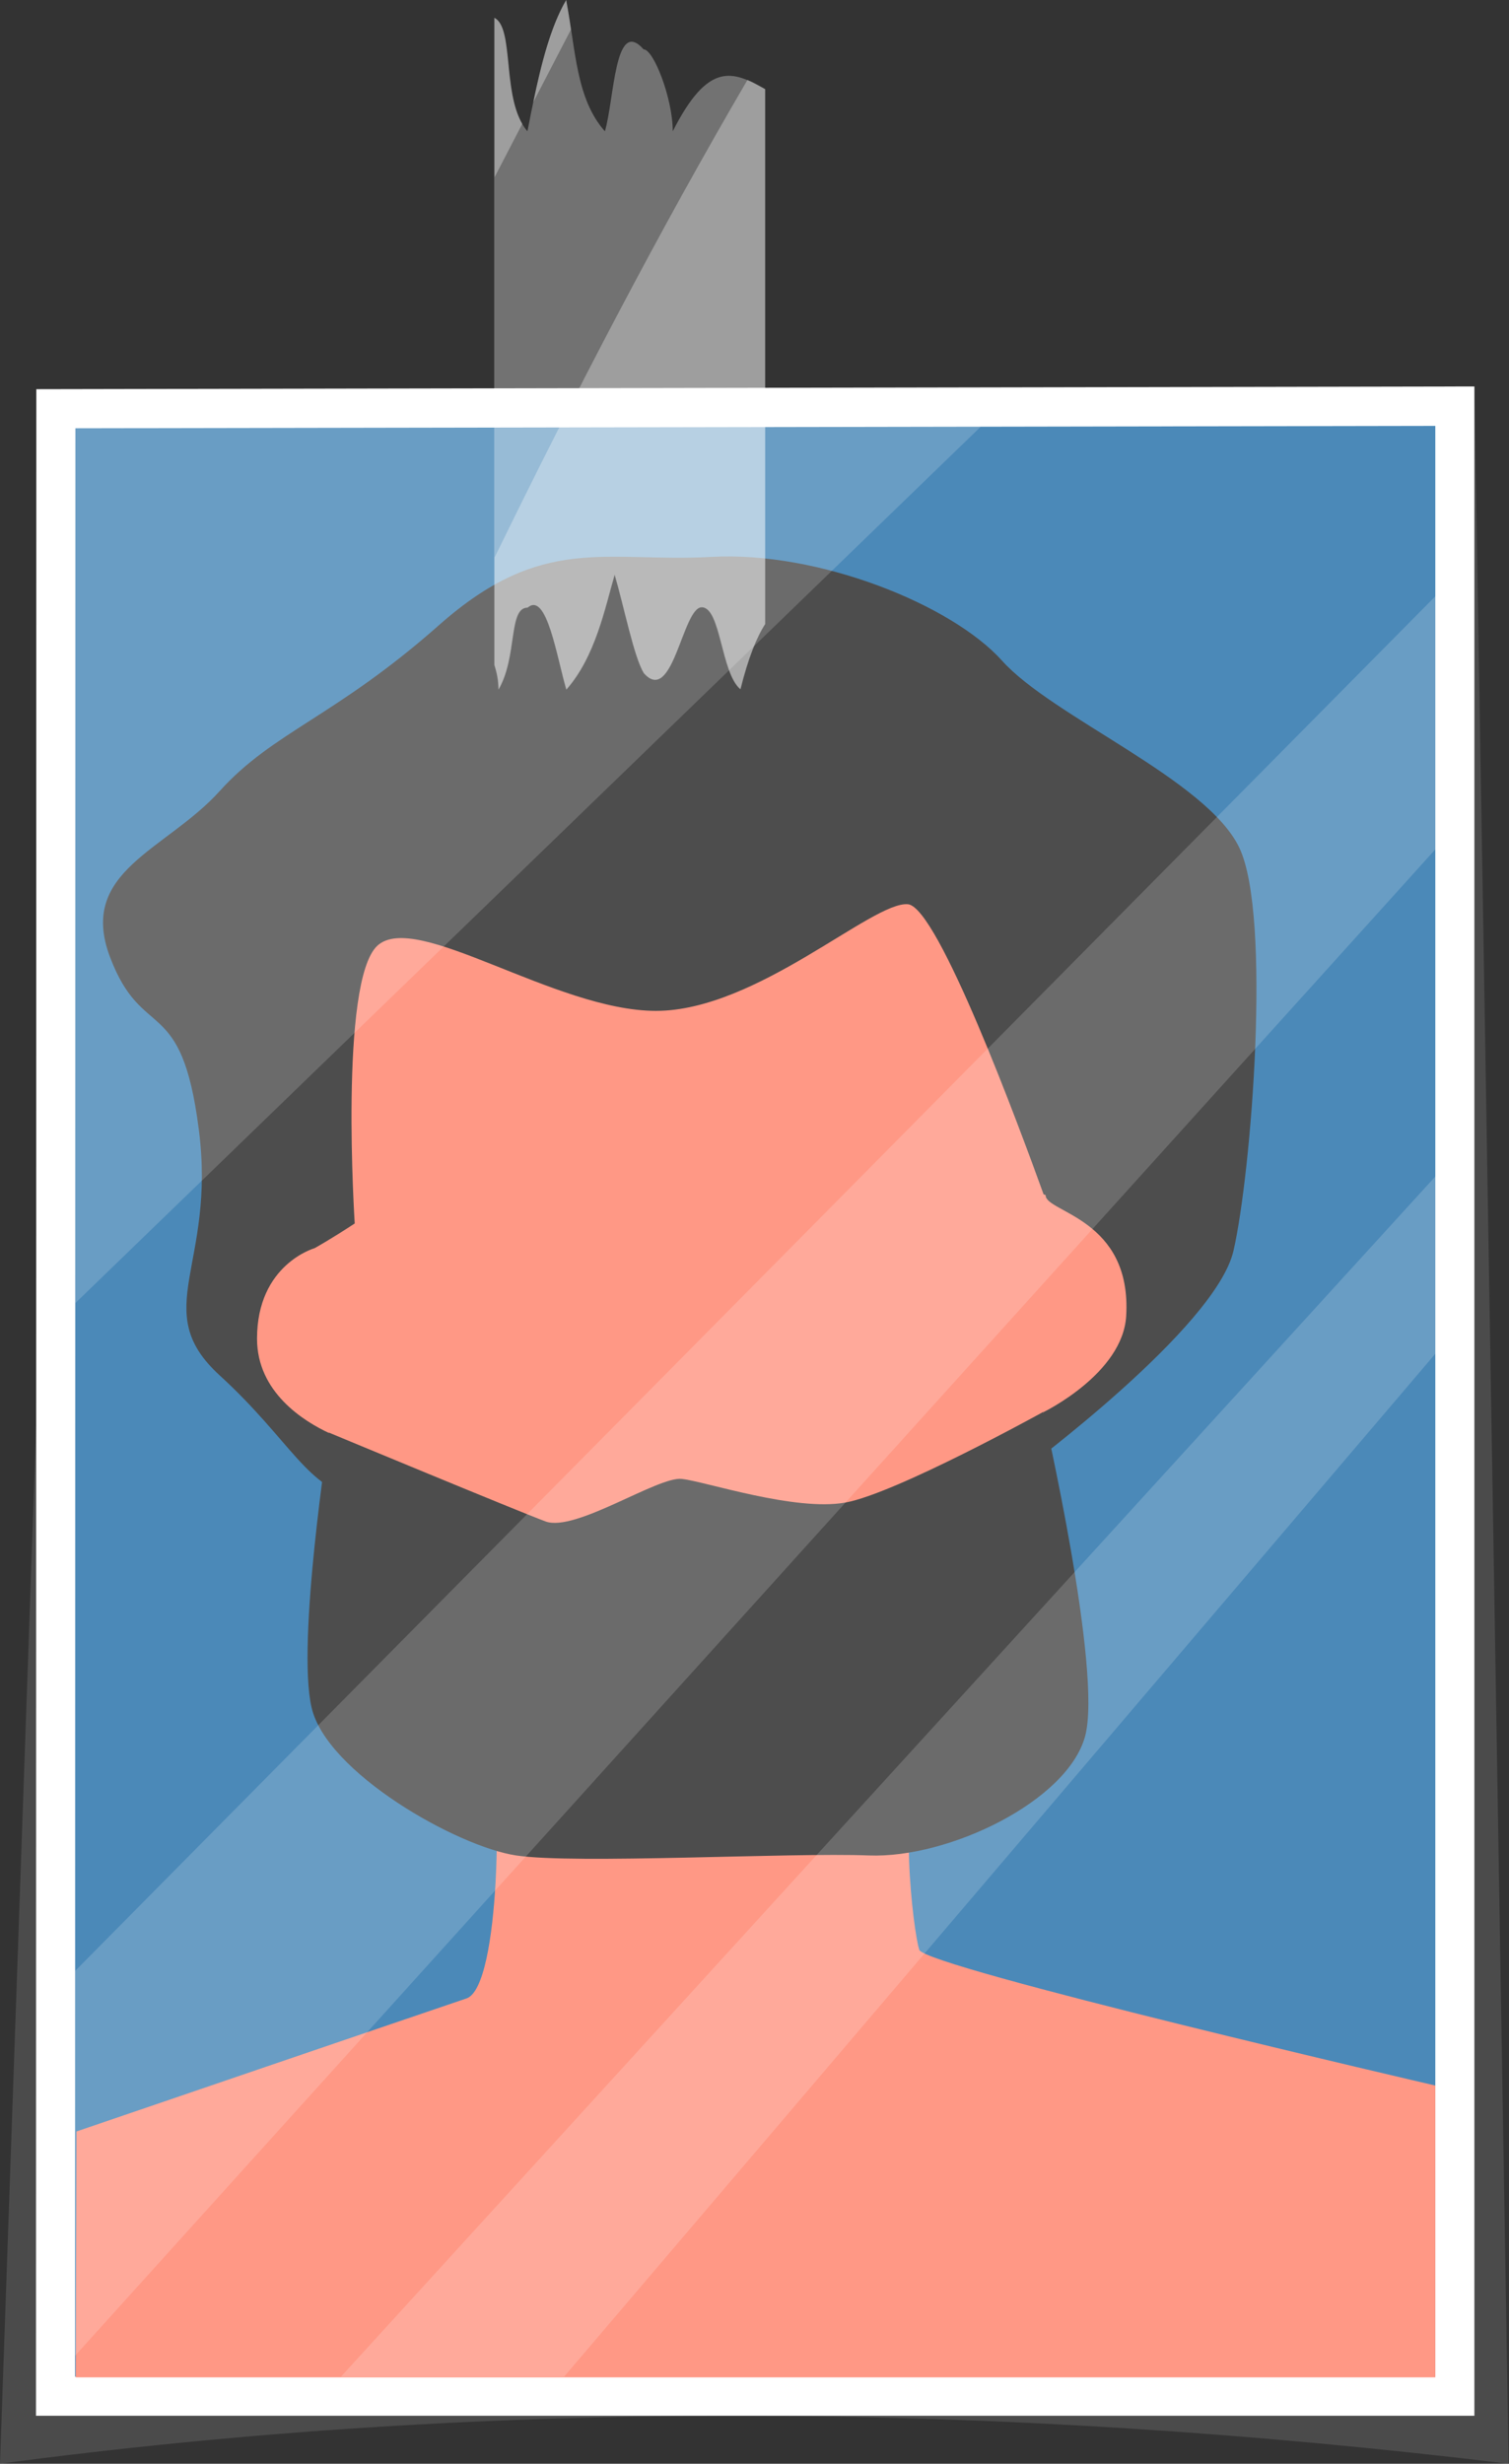 <?xml version="1.0" encoding="UTF-8"?>
<svg xmlns="http://www.w3.org/2000/svg" viewBox="0 0 44.03 71.85">
  <rect x="0" y="0" width="44.03" height="71.85" fill="#333333" stroke="none"/>
  <defs>
    <style>
      .cls-1, .cls-2 {
        fill: #fff;
      }

      .cls-3 {
        isolation: isolate;
      }

      .cls-4 {
        fill: #4d4d4d;
      }

      .cls-5 {
        fill: #4b89b8;
      }

      .cls-6 {
        fill: #666;
        mix-blend-mode: multiply;
        opacity: .46;
      }

      .cls-7 {
        fill: #ff9885;
      }

      .cls-2 {
        opacity: .31;
      }

      .cls-8 {
        opacity: .17;
      }
    </style>
  </defs>
  <g class="cls-3">
    <g id="_Шар_2" data-name="Шар 2">
      <g id="_Шар_1-2" data-name="Шар 1">
        <g>
          <g>
            <path class="cls-6" d="M0,71.85L2.06,12.74l40.96-1.47,1,60.58c-15.01-1.82-29.7-1.91-44.03,0Z"/>
            <polygon class="cls-1" points="1.05 70.45 1.06 11.35 43.02 11.27 43.02 70.45 1.05 70.45"/>
            <polygon class="cls-5" points="41.88 69.31 41.88 12.42 2.2 12.49 2.19 69.31 41.88 69.31"/>
            <path class="cls-4" d="M29.85,42.88s5.62-4.15,6.14-6.4,1.12-9.77,.17-11.76c-.95-1.99-5.45-3.81-6.92-5.45-1.47-1.64-5.36-3.2-8.47-3.03-3.11,.17-4.93-.69-7.96,1.99-3.03,2.68-4.84,3.11-6.4,4.84-1.56,1.73-4.15,2.33-3.2,4.84s2.08,1.04,2.59,5.02c.52,3.98-1.47,5.28,.61,7.18,2.08,1.9,2.59,3.37,4.06,3.55,1.47,.17,4.39,.72,4.39,.72l14.98-1.5Z"/>
            <path class="cls-7" d="M26.82,56.85c-.17-.5-.67-4.65,.17-5.26,.84-.61,2.08-1.75,2.58-2.42s.88-7.99,.88-7.99c0,0,2.31-1.12,2.41-2.8,.17-2.85-2.35-3.02-2.35-3.52,0-.01-.02-.02-.06-.03-.69-1.91-3.08-8.39-3.96-8.46-1.04-.09-4.41,3.11-7.35,3.11s-7-2.94-8.13-1.9c-1.12,1.04-.66,8.1-.66,8.1-.7,.46-1.17,.72-1.17,.72,0,0-1.68,.47-1.68,2.64,0,1.56,1.36,2.41,2.12,2.76,.4,3,1.05,6.28,1.86,7.08,1.51,1.51,2.48,1.64,2.82,2.31s.32,6.76-.69,7.09c-1.01,.34-11.38,3.88-11.38,3.88l-.02,7.17H41.88v-8.51s-14.89-3.45-15.06-3.96Z"/>
            <path class="cls-4" d="M30.45,41.17s-4.32,2.39-5.79,2.65c-1.47,.26-4.06-.61-4.76-.69-.69-.09-3.11,1.56-3.98,1.24-.86-.32-6.32-2.59-6.32-2.59,0,0-.95,6.11-.51,8.01,.43,1.9,4.24,4.06,5.97,4.32,1.73,.26,7.96-.09,10.29,0,2.33,.09,5.79-1.58,6.31-3.47s-1.22-9.47-1.22-9.47Z"/>
            <g class="cls-8">
              <polygon class="cls-1" points="41.88 24.77 41.88 17.39 2.19 57.48 2.19 68.7 41.88 24.77"/>
              <polygon class="cls-1" points="41.88 39.48 41.88 34.31 9.95 69.31 16.46 69.31 41.88 39.48"/>
              <polygon class="cls-1" points="2.2 38 28.62 12.44 2.2 12.49 2.2 38"/>
            </g>
          </g>
          <g>
            <path class="cls-2" d="M15.39,17.72c.56-.48,.85,1.44,1.13,2.39,.85-.96,1.13-2.39,1.41-3.35,.28,.96,.56,2.39,.85,2.87,.85,.96,1.13-1.92,1.69-1.92s.56,1.92,1.13,2.39c.23-.92,.47-1.51,.72-1.9V2.6c-.93-.53-1.65-.83-2.69,1.23,0-.96-.56-2.39-.85-2.39-.85-.96-.85,1.44-1.13,2.39-.85-.96-.85-2.39-1.13-3.83-.56,.96-.85,2.39-1.13,3.83-.78-.89-.36-3.01-.97-3.31V19.39c.07,.22,.12,.45,.12,.72,.56-.96,.28-2.39,.85-2.39Z"/>
            <g>
              <path class="cls-2" d="M16.52,0c-.45,.77-.72,1.84-.96,2.98,.37-.71,.73-1.41,1.1-2.12-.04-.28-.09-.57-.14-.86Z"/>
              <path class="cls-2" d="M14.43,.52V5.17c.27-.52,.54-1.04,.81-1.56-.57-.98-.25-2.81-.81-3.09Z"/>
            </g>
            <path class="cls-2" d="M14.43,16.24v3.15c.07,.22,.12,.45,.12,.72,.56-.96,.28-2.39,.85-2.39,.56-.48,.85,1.44,1.13,2.39,.85-.96,1.13-2.39,1.41-3.35,.28,.96,.56,2.39,.85,2.87,.85,.96,1.13-1.92,1.69-1.92s.56,1.92,1.13,2.39c.23-.92,.47-1.51,.72-1.9V2.6c-.18-.1-.35-.2-.52-.27-2.58,4.41-5.01,9.08-7.37,13.91Z"/>
          </g>
        </g>
      </g>
    </g>
  </g>
</svg>
